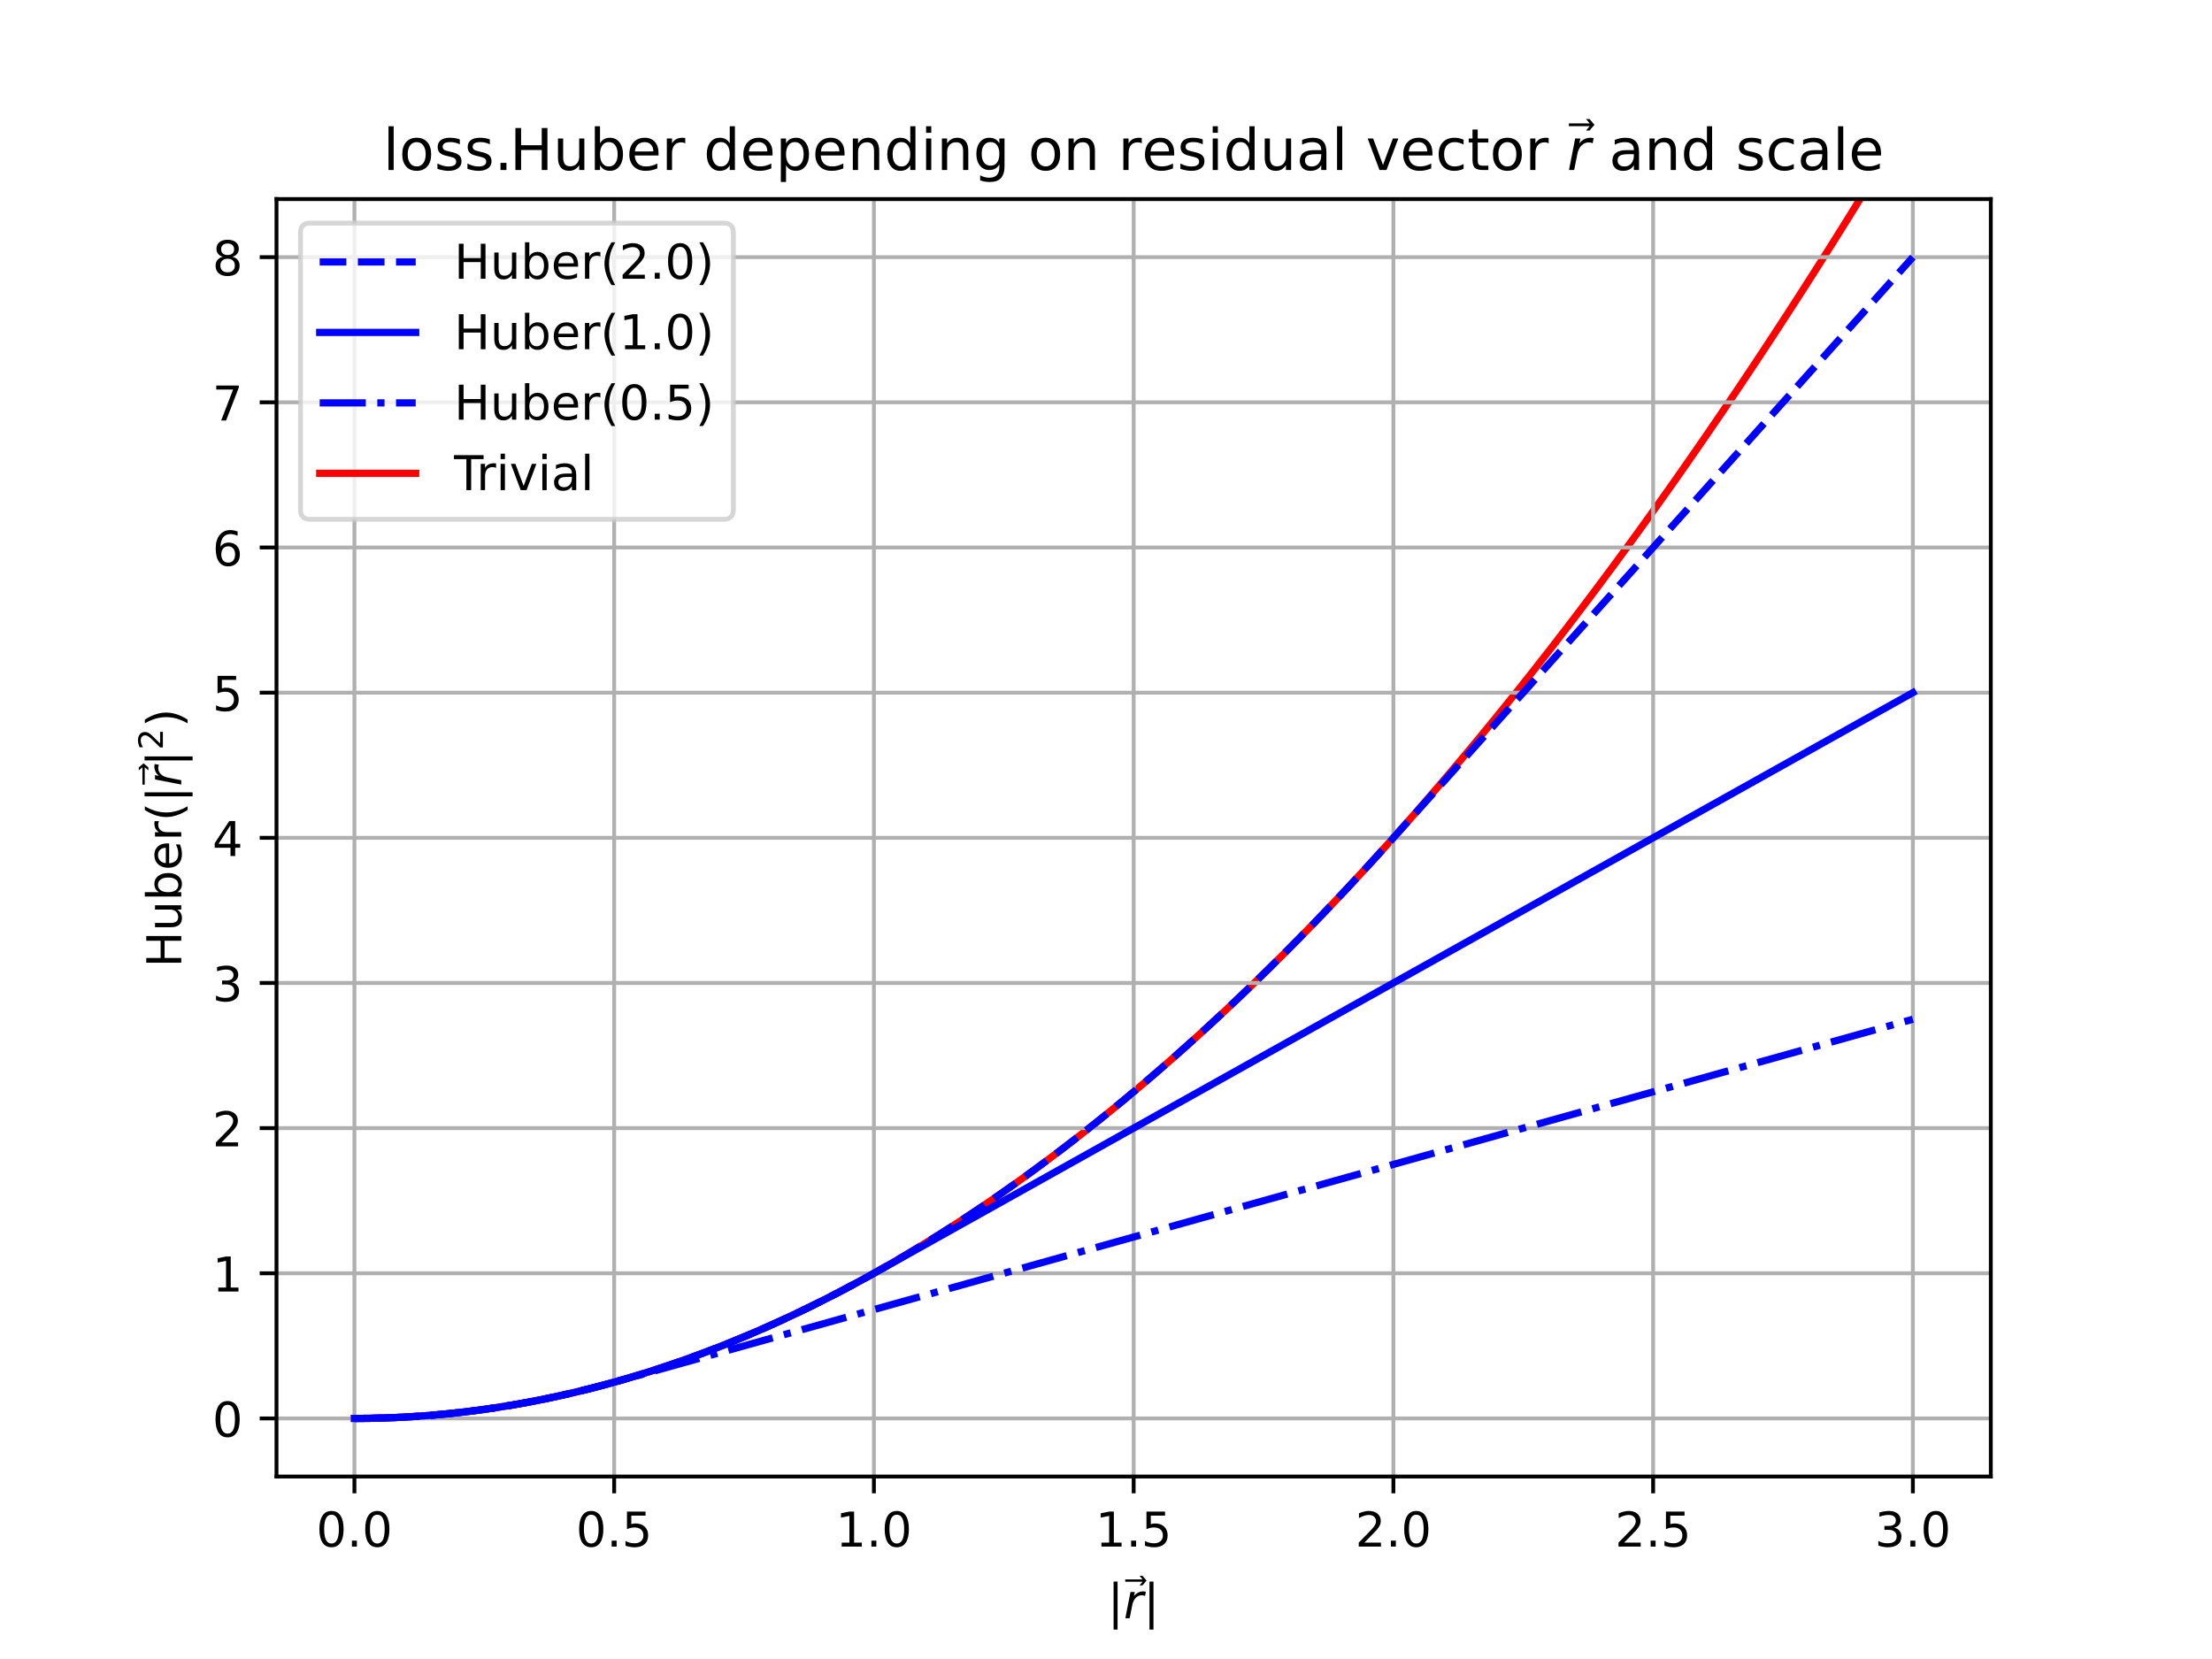 <?xml version="1.0" encoding="utf-8" standalone="no"?>
<!DOCTYPE svg PUBLIC "-//W3C//DTD SVG 1.1//EN"
  "http://www.w3.org/Graphics/SVG/1.1/DTD/svg11.dtd">
<!-- Created with matplotlib (https://matplotlib.org/) -->
<svg height="345.6pt" version="1.1" viewBox="0 0 460.8 345.6" width="460.8pt" xmlns="http://www.w3.org/2000/svg" xmlns:xlink="http://www.w3.org/1999/xlink">
 <defs>
  <style type="text/css">
*{stroke-linecap:butt;stroke-linejoin:round;}
  </style>
 </defs>
 <g id="figure_1">
  <g id="patch_1">
   <path d="M 0 345.6 
L 460.8 345.6 
L 460.8 0 
L 0 0 
z
" style="fill:#ffffff;"/>
  </g>
  <g id="axes_1">
   <g id="patch_2">
    <path d="M 57.6 307.584 
L 414.72 307.584 
L 414.72 41.472 
L 57.6 41.472 
z
" style="fill:#ffffff;"/>
   </g>
   <g id="line2d_1">
    <path clip-path="url(#pba60ea4963)" d="M 73.833 295.488 
L 77.112 295.46 
L 80.391 295.377 
L 83.671 295.238 
L 86.95 295.044 
L 90.229 294.794 
L 93.509 294.488 
L 96.788 294.127 
L 100.067 293.711 
L 103.347 293.239 
L 106.626 292.711 
L 109.905 292.128 
L 113.185 291.489 
L 116.464 290.795 
L 119.743 290.045 
L 123.023 289.24 
L 126.302 288.379 
L 129.581 287.463 
L 132.861 286.491 
L 136.14 285.464 
L 139.42 284.381 
L 142.699 283.242 
L 145.978 282.048 
L 149.258 280.798 
L 152.537 279.493 
L 155.816 278.133 
L 159.096 276.716 
L 162.375 275.245 
L 165.654 273.717 
L 168.934 272.135 
L 172.213 270.496 
L 175.492 268.802 
L 178.772 267.053 
L 182.051 265.248 
L 185.33 263.388 
L 188.61 261.471 
L 191.889 259.5 
L 195.168 257.473 
L 198.448 255.39 
L 201.727 253.252 
L 205.006 251.058 
L 208.286 248.809 
L 211.565 246.504 
L 214.844 244.144 
L 218.124 241.728 
L 221.403 239.257 
L 224.682 236.73 
L 227.962 234.147 
L 231.241 231.509 
L 234.52 228.816 
L 237.8 226.067 
L 241.079 223.262 
L 244.358 220.402 
L 247.638 217.486 
L 250.917 214.515 
L 254.196 211.488 
L 257.476 208.406 
L 260.755 205.268 
L 264.034 202.074 
L 267.314 198.826 
L 270.593 195.521 
L 273.872 192.161 
L 277.152 188.746 
L 280.431 185.274 
L 283.71 181.748 
L 286.99 178.166 
L 290.269 174.528 
L 293.548 170.835 
L 296.828 167.086 
L 300.107 163.282 
L 303.386 159.422 
L 306.666 155.507 
L 309.945 151.536 
L 313.224 147.509 
L 316.504 143.427 
L 319.783 139.29 
L 323.062 135.097 
L 326.342 130.848 
L 329.621 126.544 
L 332.9 122.184 
L 336.18 117.769 
L 339.459 113.298 
L 342.739 108.772 
L 346.018 104.19 
L 349.297 99.553 
L 352.577 94.86 
L 355.856 90.111 
L 359.135 85.308 
L 362.415 80.448 
L 365.694 75.533 
L 368.973 70.562 
L 372.253 65.536 
L 375.532 60.455 
L 378.811 55.317 
L 382.091 50.125 
L 385.37 44.876 
L 388.649 39.573 
L 391.929 34.213 
L 395.208 28.798 
L 398.487 23.328 
" style="fill:none;stroke:#ff0000;stroke-linecap:square;stroke-width:1.5;"/>
   </g>
   <g id="matplotlib.axis_1">
    <g id="xtick_1">
     <g id="line2d_2">
      <path clip-path="url(#pba60ea4963)" d="M 73.833 307.584 
L 73.833 41.472 
" style="fill:none;stroke:#b0b0b0;stroke-linecap:square;stroke-width:0.8;"/>
     </g>
     <g id="line2d_3">
      <defs>
       <path d="M 0 0 
L 0 3.5 
" id="ma1c8588ac0" style="stroke:#000000;stroke-width:0.8;"/>
      </defs>
      <g>
       <use style="stroke:#000000;stroke-width:0.8;" x="73.833" xlink:href="#ma1c8588ac0" y="307.584"/>
      </g>
     </g>
     <g id="text_1">
      <!-- 0.0 -->
      <defs>
       <path d="M 31.781 66.406 
Q 24.172 66.406 20.328 58.906 
Q 16.5 51.422 16.5 36.375 
Q 16.5 21.391 20.328 13.891 
Q 24.172 6.391 31.781 6.391 
Q 39.453 6.391 43.281 13.891 
Q 47.125 21.391 47.125 36.375 
Q 47.125 51.422 43.281 58.906 
Q 39.453 66.406 31.781 66.406 
z
M 31.781 74.219 
Q 44.047 74.219 50.516 64.516 
Q 56.984 54.828 56.984 36.375 
Q 56.984 17.969 50.516 8.266 
Q 44.047 -1.422 31.781 -1.422 
Q 19.531 -1.422 13.062 8.266 
Q 6.594 17.969 6.594 36.375 
Q 6.594 54.828 13.062 64.516 
Q 19.531 74.219 31.781 74.219 
z
" id="DejaVuSans-48"/>
       <path d="M 10.688 12.406 
L 21 12.406 
L 21 0 
L 10.688 0 
z
" id="DejaVuSans-46"/>
      </defs>
      <g transform="translate(65.881 322.182)scale(0.1 -0.1)">
       <use xlink:href="#DejaVuSans-48"/>
       <use x="63.623" xlink:href="#DejaVuSans-46"/>
       <use x="95.41" xlink:href="#DejaVuSans-48"/>
      </g>
     </g>
    </g>
    <g id="xtick_2">
     <g id="line2d_4">
      <path clip-path="url(#pba60ea4963)" d="M 127.942 307.584 
L 127.942 41.472 
" style="fill:none;stroke:#b0b0b0;stroke-linecap:square;stroke-width:0.8;"/>
     </g>
     <g id="line2d_5">
      <g>
       <use style="stroke:#000000;stroke-width:0.8;" x="127.942" xlink:href="#ma1c8588ac0" y="307.584"/>
      </g>
     </g>
     <g id="text_2">
      <!-- 0.5 -->
      <defs>
       <path d="M 10.797 72.906 
L 49.516 72.906 
L 49.516 64.594 
L 19.828 64.594 
L 19.828 46.734 
Q 21.969 47.469 24.109 47.828 
Q 26.266 48.188 28.422 48.188 
Q 40.625 48.188 47.75 41.5 
Q 54.891 34.812 54.891 23.391 
Q 54.891 11.625 47.562 5.094 
Q 40.234 -1.422 26.906 -1.422 
Q 22.312 -1.422 17.547 -0.641 
Q 12.797 0.141 7.719 1.703 
L 7.719 11.625 
Q 12.109 9.234 16.797 8.062 
Q 21.484 6.891 26.703 6.891 
Q 35.156 6.891 40.078 11.328 
Q 45.016 15.766 45.016 23.391 
Q 45.016 31 40.078 35.438 
Q 35.156 39.891 26.703 39.891 
Q 22.75 39.891 18.812 39.016 
Q 14.891 38.141 10.797 36.281 
z
" id="DejaVuSans-53"/>
      </defs>
      <g transform="translate(119.99 322.182)scale(0.1 -0.1)">
       <use xlink:href="#DejaVuSans-48"/>
       <use x="63.623" xlink:href="#DejaVuSans-46"/>
       <use x="95.41" xlink:href="#DejaVuSans-53"/>
      </g>
     </g>
    </g>
    <g id="xtick_3">
     <g id="line2d_6">
      <path clip-path="url(#pba60ea4963)" d="M 182.051 307.584 
L 182.051 41.472 
" style="fill:none;stroke:#b0b0b0;stroke-linecap:square;stroke-width:0.8;"/>
     </g>
     <g id="line2d_7">
      <g>
       <use style="stroke:#000000;stroke-width:0.8;" x="182.051" xlink:href="#ma1c8588ac0" y="307.584"/>
      </g>
     </g>
     <g id="text_3">
      <!-- 1.0 -->
      <defs>
       <path d="M 12.406 8.297 
L 28.516 8.297 
L 28.516 63.922 
L 10.984 60.406 
L 10.984 69.391 
L 28.422 72.906 
L 38.281 72.906 
L 38.281 8.297 
L 54.391 8.297 
L 54.391 0 
L 12.406 0 
z
" id="DejaVuSans-49"/>
      </defs>
      <g transform="translate(174.099 322.182)scale(0.1 -0.1)">
       <use xlink:href="#DejaVuSans-49"/>
       <use x="63.623" xlink:href="#DejaVuSans-46"/>
       <use x="95.41" xlink:href="#DejaVuSans-48"/>
      </g>
     </g>
    </g>
    <g id="xtick_4">
     <g id="line2d_8">
      <path clip-path="url(#pba60ea4963)" d="M 236.16 307.584 
L 236.16 41.472 
" style="fill:none;stroke:#b0b0b0;stroke-linecap:square;stroke-width:0.8;"/>
     </g>
     <g id="line2d_9">
      <g>
       <use style="stroke:#000000;stroke-width:0.8;" x="236.16" xlink:href="#ma1c8588ac0" y="307.584"/>
      </g>
     </g>
     <g id="text_4">
      <!-- 1.5 -->
      <g transform="translate(228.208 322.182)scale(0.1 -0.1)">
       <use xlink:href="#DejaVuSans-49"/>
       <use x="63.623" xlink:href="#DejaVuSans-46"/>
       <use x="95.41" xlink:href="#DejaVuSans-53"/>
      </g>
     </g>
    </g>
    <g id="xtick_5">
     <g id="line2d_10">
      <path clip-path="url(#pba60ea4963)" d="M 290.269 307.584 
L 290.269 41.472 
" style="fill:none;stroke:#b0b0b0;stroke-linecap:square;stroke-width:0.8;"/>
     </g>
     <g id="line2d_11">
      <g>
       <use style="stroke:#000000;stroke-width:0.8;" x="290.269" xlink:href="#ma1c8588ac0" y="307.584"/>
      </g>
     </g>
     <g id="text_5">
      <!-- 2.0 -->
      <defs>
       <path d="M 19.188 8.297 
L 53.609 8.297 
L 53.609 0 
L 7.328 0 
L 7.328 8.297 
Q 12.938 14.109 22.625 23.891 
Q 32.328 33.688 34.812 36.531 
Q 39.547 41.844 41.422 45.531 
Q 43.312 49.219 43.312 52.781 
Q 43.312 58.594 39.234 62.25 
Q 35.156 65.922 28.609 65.922 
Q 23.969 65.922 18.812 64.312 
Q 13.672 62.703 7.812 59.422 
L 7.812 69.391 
Q 13.766 71.781 18.938 73 
Q 24.125 74.219 28.422 74.219 
Q 39.75 74.219 46.484 68.547 
Q 53.219 62.891 53.219 53.422 
Q 53.219 48.922 51.531 44.891 
Q 49.859 40.875 45.406 35.406 
Q 44.188 33.984 37.641 27.219 
Q 31.109 20.453 19.188 8.297 
z
" id="DejaVuSans-50"/>
      </defs>
      <g transform="translate(282.318 322.182)scale(0.1 -0.1)">
       <use xlink:href="#DejaVuSans-50"/>
       <use x="63.623" xlink:href="#DejaVuSans-46"/>
       <use x="95.41" xlink:href="#DejaVuSans-48"/>
      </g>
     </g>
    </g>
    <g id="xtick_6">
     <g id="line2d_12">
      <path clip-path="url(#pba60ea4963)" d="M 344.378 307.584 
L 344.378 41.472 
" style="fill:none;stroke:#b0b0b0;stroke-linecap:square;stroke-width:0.8;"/>
     </g>
     <g id="line2d_13">
      <g>
       <use style="stroke:#000000;stroke-width:0.8;" x="344.378" xlink:href="#ma1c8588ac0" y="307.584"/>
      </g>
     </g>
     <g id="text_6">
      <!-- 2.5 -->
      <g transform="translate(336.427 322.182)scale(0.1 -0.1)">
       <use xlink:href="#DejaVuSans-50"/>
       <use x="63.623" xlink:href="#DejaVuSans-46"/>
       <use x="95.41" xlink:href="#DejaVuSans-53"/>
      </g>
     </g>
    </g>
    <g id="xtick_7">
     <g id="line2d_14">
      <path clip-path="url(#pba60ea4963)" d="M 398.487 307.584 
L 398.487 41.472 
" style="fill:none;stroke:#b0b0b0;stroke-linecap:square;stroke-width:0.8;"/>
     </g>
     <g id="line2d_15">
      <g>
       <use style="stroke:#000000;stroke-width:0.8;" x="398.487" xlink:href="#ma1c8588ac0" y="307.584"/>
      </g>
     </g>
     <g id="text_7">
      <!-- 3.0 -->
      <defs>
       <path d="M 40.578 39.312 
Q 47.656 37.797 51.625 33 
Q 55.609 28.219 55.609 21.188 
Q 55.609 10.406 48.188 4.484 
Q 40.766 -1.422 27.094 -1.422 
Q 22.516 -1.422 17.656 -0.516 
Q 12.797 0.391 7.625 2.203 
L 7.625 11.719 
Q 11.719 9.328 16.594 8.109 
Q 21.484 6.891 26.812 6.891 
Q 36.078 6.891 40.938 10.547 
Q 45.797 14.203 45.797 21.188 
Q 45.797 27.641 41.281 31.266 
Q 36.766 34.906 28.719 34.906 
L 20.219 34.906 
L 20.219 43.016 
L 29.109 43.016 
Q 36.375 43.016 40.234 45.922 
Q 44.094 48.828 44.094 54.297 
Q 44.094 59.906 40.109 62.906 
Q 36.141 65.922 28.719 65.922 
Q 24.656 65.922 20.016 65.031 
Q 15.375 64.156 9.812 62.312 
L 9.812 71.094 
Q 15.438 72.656 20.344 73.438 
Q 25.25 74.219 29.594 74.219 
Q 40.828 74.219 47.359 69.109 
Q 53.906 64.016 53.906 55.328 
Q 53.906 49.266 50.438 45.094 
Q 46.969 40.922 40.578 39.312 
z
" id="DejaVuSans-51"/>
      </defs>
      <g transform="translate(390.536 322.182)scale(0.1 -0.1)">
       <use xlink:href="#DejaVuSans-51"/>
       <use x="63.623" xlink:href="#DejaVuSans-46"/>
       <use x="95.41" xlink:href="#DejaVuSans-48"/>
      </g>
     </g>
    </g>
    <g id="text_8">
     <!-- $\|\vec{r}\|$ -->
     <defs>
      <path d="M 21 76.422 
L 21 -23.578 
L 12.703 -23.578 
L 12.703 76.422 
z
" id="DejaVuSans-124"/>
      <path d="M -47.016 63.531 
L -47.016 68.406 
L -10.844 68.406 
L -17.281 75.984 
L -11.141 75.984 
L -2.594 65.969 
L -11.141 55.953 
L -17.281 55.953 
L -10.844 63.531 
z
" id="DejaVuSans-8407"/>
      <path d="M 44.578 46.391 
Q 43.219 47.125 41.453 47.516 
Q 39.703 47.906 37.703 47.906 
Q 30.516 47.906 25.141 42.453 
Q 19.781 37.016 18.016 27.875 
L 12.5 0 
L 3.516 0 
L 14.203 54.688 
L 23.188 54.688 
L 21.484 46.188 
Q 25.047 50.922 30 53.453 
Q 34.969 56 40.578 56 
Q 42.047 56 43.453 55.828 
Q 44.875 55.672 46.297 55.281 
z
" id="DejaVuSans-Oblique-114"/>
     </defs>
     <g transform="translate(230.71 337.162)scale(0.1 -0.1)">
      <use transform="translate(0 0.469)" xlink:href="#DejaVuSans-124"/>
      <use transform="translate(83.985 13.016)" xlink:href="#DejaVuSans-8407"/>
      <use transform="translate(33.691 0.469)" xlink:href="#DejaVuSans-Oblique-114"/>
      <use transform="translate(74.805 0.469)" xlink:href="#DejaVuSans-124"/>
     </g>
    </g>
   </g>
   <g id="matplotlib.axis_2">
    <g id="ytick_1">
     <g id="line2d_16">
      <path clip-path="url(#pba60ea4963)" d="M 57.6 295.488 
L 414.72 295.488 
" style="fill:none;stroke:#b0b0b0;stroke-linecap:square;stroke-width:0.8;"/>
     </g>
     <g id="line2d_17">
      <defs>
       <path d="M 0 0 
L -3.5 0 
" id="m915b823159" style="stroke:#000000;stroke-width:0.8;"/>
      </defs>
      <g>
       <use style="stroke:#000000;stroke-width:0.8;" x="57.6" xlink:href="#m915b823159" y="295.488"/>
      </g>
     </g>
     <g id="text_9">
      <!-- 0 -->
      <g transform="translate(44.237 299.287)scale(0.1 -0.1)">
       <use xlink:href="#DejaVuSans-48"/>
      </g>
     </g>
    </g>
    <g id="ytick_2">
     <g id="line2d_18">
      <path clip-path="url(#pba60ea4963)" d="M 57.6 265.248 
L 414.72 265.248 
" style="fill:none;stroke:#b0b0b0;stroke-linecap:square;stroke-width:0.8;"/>
     </g>
     <g id="line2d_19">
      <g>
       <use style="stroke:#000000;stroke-width:0.8;" x="57.6" xlink:href="#m915b823159" y="265.248"/>
      </g>
     </g>
     <g id="text_10">
      <!-- 1 -->
      <g transform="translate(44.237 269.047)scale(0.1 -0.1)">
       <use xlink:href="#DejaVuSans-49"/>
      </g>
     </g>
    </g>
    <g id="ytick_3">
     <g id="line2d_20">
      <path clip-path="url(#pba60ea4963)" d="M 57.6 235.008 
L 414.72 235.008 
" style="fill:none;stroke:#b0b0b0;stroke-linecap:square;stroke-width:0.8;"/>
     </g>
     <g id="line2d_21">
      <g>
       <use style="stroke:#000000;stroke-width:0.8;" x="57.6" xlink:href="#m915b823159" y="235.008"/>
      </g>
     </g>
     <g id="text_11">
      <!-- 2 -->
      <g transform="translate(44.237 238.807)scale(0.1 -0.1)">
       <use xlink:href="#DejaVuSans-50"/>
      </g>
     </g>
    </g>
    <g id="ytick_4">
     <g id="line2d_22">
      <path clip-path="url(#pba60ea4963)" d="M 57.6 204.768 
L 414.72 204.768 
" style="fill:none;stroke:#b0b0b0;stroke-linecap:square;stroke-width:0.8;"/>
     </g>
     <g id="line2d_23">
      <g>
       <use style="stroke:#000000;stroke-width:0.8;" x="57.6" xlink:href="#m915b823159" y="204.768"/>
      </g>
     </g>
     <g id="text_12">
      <!-- 3 -->
      <g transform="translate(44.237 208.567)scale(0.1 -0.1)">
       <use xlink:href="#DejaVuSans-51"/>
      </g>
     </g>
    </g>
    <g id="ytick_5">
     <g id="line2d_24">
      <path clip-path="url(#pba60ea4963)" d="M 57.6 174.528 
L 414.72 174.528 
" style="fill:none;stroke:#b0b0b0;stroke-linecap:square;stroke-width:0.8;"/>
     </g>
     <g id="line2d_25">
      <g>
       <use style="stroke:#000000;stroke-width:0.8;" x="57.6" xlink:href="#m915b823159" y="174.528"/>
      </g>
     </g>
     <g id="text_13">
      <!-- 4 -->
      <defs>
       <path d="M 37.797 64.312 
L 12.891 25.391 
L 37.797 25.391 
z
M 35.203 72.906 
L 47.609 72.906 
L 47.609 25.391 
L 58.016 25.391 
L 58.016 17.188 
L 47.609 17.188 
L 47.609 0 
L 37.797 0 
L 37.797 17.188 
L 4.891 17.188 
L 4.891 26.703 
z
" id="DejaVuSans-52"/>
      </defs>
      <g transform="translate(44.237 178.327)scale(0.1 -0.1)">
       <use xlink:href="#DejaVuSans-52"/>
      </g>
     </g>
    </g>
    <g id="ytick_6">
     <g id="line2d_26">
      <path clip-path="url(#pba60ea4963)" d="M 57.6 144.288 
L 414.72 144.288 
" style="fill:none;stroke:#b0b0b0;stroke-linecap:square;stroke-width:0.8;"/>
     </g>
     <g id="line2d_27">
      <g>
       <use style="stroke:#000000;stroke-width:0.8;" x="57.6" xlink:href="#m915b823159" y="144.288"/>
      </g>
     </g>
     <g id="text_14">
      <!-- 5 -->
      <g transform="translate(44.237 148.087)scale(0.1 -0.1)">
       <use xlink:href="#DejaVuSans-53"/>
      </g>
     </g>
    </g>
    <g id="ytick_7">
     <g id="line2d_28">
      <path clip-path="url(#pba60ea4963)" d="M 57.6 114.048 
L 414.72 114.048 
" style="fill:none;stroke:#b0b0b0;stroke-linecap:square;stroke-width:0.8;"/>
     </g>
     <g id="line2d_29">
      <g>
       <use style="stroke:#000000;stroke-width:0.8;" x="57.6" xlink:href="#m915b823159" y="114.048"/>
      </g>
     </g>
     <g id="text_15">
      <!-- 6 -->
      <defs>
       <path d="M 33.016 40.375 
Q 26.375 40.375 22.484 35.828 
Q 18.609 31.297 18.609 23.391 
Q 18.609 15.531 22.484 10.953 
Q 26.375 6.391 33.016 6.391 
Q 39.656 6.391 43.531 10.953 
Q 47.406 15.531 47.406 23.391 
Q 47.406 31.297 43.531 35.828 
Q 39.656 40.375 33.016 40.375 
z
M 52.594 71.297 
L 52.594 62.312 
Q 48.875 64.062 45.094 64.984 
Q 41.312 65.922 37.594 65.922 
Q 27.828 65.922 22.672 59.328 
Q 17.531 52.734 16.797 39.406 
Q 19.672 43.656 24.016 45.922 
Q 28.375 48.188 33.594 48.188 
Q 44.578 48.188 50.953 41.516 
Q 57.328 34.859 57.328 23.391 
Q 57.328 12.156 50.688 5.359 
Q 44.047 -1.422 33.016 -1.422 
Q 20.359 -1.422 13.672 8.266 
Q 6.984 17.969 6.984 36.375 
Q 6.984 53.656 15.188 63.938 
Q 23.391 74.219 37.203 74.219 
Q 40.922 74.219 44.703 73.484 
Q 48.484 72.75 52.594 71.297 
z
" id="DejaVuSans-54"/>
      </defs>
      <g transform="translate(44.237 117.847)scale(0.1 -0.1)">
       <use xlink:href="#DejaVuSans-54"/>
      </g>
     </g>
    </g>
    <g id="ytick_8">
     <g id="line2d_30">
      <path clip-path="url(#pba60ea4963)" d="M 57.6 83.808 
L 414.72 83.808 
" style="fill:none;stroke:#b0b0b0;stroke-linecap:square;stroke-width:0.8;"/>
     </g>
     <g id="line2d_31">
      <g>
       <use style="stroke:#000000;stroke-width:0.8;" x="57.6" xlink:href="#m915b823159" y="83.808"/>
      </g>
     </g>
     <g id="text_16">
      <!-- 7 -->
      <defs>
       <path d="M 8.203 72.906 
L 55.078 72.906 
L 55.078 68.703 
L 28.609 0 
L 18.312 0 
L 43.219 64.594 
L 8.203 64.594 
z
" id="DejaVuSans-55"/>
      </defs>
      <g transform="translate(44.237 87.607)scale(0.1 -0.1)">
       <use xlink:href="#DejaVuSans-55"/>
      </g>
     </g>
    </g>
    <g id="ytick_9">
     <g id="line2d_32">
      <path clip-path="url(#pba60ea4963)" d="M 57.6 53.568 
L 414.72 53.568 
" style="fill:none;stroke:#b0b0b0;stroke-linecap:square;stroke-width:0.8;"/>
     </g>
     <g id="line2d_33">
      <g>
       <use style="stroke:#000000;stroke-width:0.8;" x="57.6" xlink:href="#m915b823159" y="53.568"/>
      </g>
     </g>
     <g id="text_17">
      <!-- 8 -->
      <defs>
       <path d="M 31.781 34.625 
Q 24.75 34.625 20.719 30.859 
Q 16.703 27.094 16.703 20.516 
Q 16.703 13.922 20.719 10.156 
Q 24.75 6.391 31.781 6.391 
Q 38.812 6.391 42.859 10.172 
Q 46.922 13.969 46.922 20.516 
Q 46.922 27.094 42.891 30.859 
Q 38.875 34.625 31.781 34.625 
z
M 21.922 38.812 
Q 15.578 40.375 12.031 44.719 
Q 8.5 49.078 8.5 55.328 
Q 8.5 64.062 14.719 69.141 
Q 20.953 74.219 31.781 74.219 
Q 42.672 74.219 48.875 69.141 
Q 55.078 64.062 55.078 55.328 
Q 55.078 49.078 51.531 44.719 
Q 48 40.375 41.703 38.812 
Q 48.828 37.156 52.797 32.312 
Q 56.781 27.484 56.781 20.516 
Q 56.781 9.906 50.312 4.234 
Q 43.844 -1.422 31.781 -1.422 
Q 19.734 -1.422 13.25 4.234 
Q 6.781 9.906 6.781 20.516 
Q 6.781 27.484 10.781 32.312 
Q 14.797 37.156 21.922 38.812 
z
M 18.312 54.391 
Q 18.312 48.734 21.844 45.562 
Q 25.391 42.391 31.781 42.391 
Q 38.141 42.391 41.719 45.562 
Q 45.312 48.734 45.312 54.391 
Q 45.312 60.062 41.719 63.234 
Q 38.141 66.406 31.781 66.406 
Q 25.391 66.406 21.844 63.234 
Q 18.312 60.062 18.312 54.391 
z
" id="DejaVuSans-56"/>
      </defs>
      <g transform="translate(44.237 57.367)scale(0.1 -0.1)">
       <use xlink:href="#DejaVuSans-56"/>
      </g>
     </g>
    </g>
    <g id="text_18">
     <!-- $\operatorname{Huber}(\|\vec{r}\|^2)$ -->
     <defs>
      <path d="M 9.812 72.906 
L 19.672 72.906 
L 19.672 43.016 
L 55.516 43.016 
L 55.516 72.906 
L 65.375 72.906 
L 65.375 0 
L 55.516 0 
L 55.516 34.719 
L 19.672 34.719 
L 19.672 0 
L 9.812 0 
z
" id="DejaVuSans-72"/>
      <path d="M 8.5 21.578 
L 8.5 54.688 
L 17.484 54.688 
L 17.484 21.922 
Q 17.484 14.156 20.5 10.266 
Q 23.531 6.391 29.594 6.391 
Q 36.859 6.391 41.078 11.031 
Q 45.312 15.672 45.312 23.688 
L 45.312 54.688 
L 54.297 54.688 
L 54.297 0 
L 45.312 0 
L 45.312 8.406 
Q 42.047 3.422 37.719 1 
Q 33.406 -1.422 27.688 -1.422 
Q 18.266 -1.422 13.375 4.438 
Q 8.5 10.297 8.5 21.578 
z
M 31.109 56 
z
" id="DejaVuSans-117"/>
      <path d="M 48.688 27.297 
Q 48.688 37.203 44.609 42.844 
Q 40.531 48.484 33.406 48.484 
Q 26.266 48.484 22.188 42.844 
Q 18.109 37.203 18.109 27.297 
Q 18.109 17.391 22.188 11.75 
Q 26.266 6.109 33.406 6.109 
Q 40.531 6.109 44.609 11.75 
Q 48.688 17.391 48.688 27.297 
z
M 18.109 46.391 
Q 20.953 51.266 25.266 53.625 
Q 29.594 56 35.594 56 
Q 45.562 56 51.781 48.094 
Q 58.016 40.188 58.016 27.297 
Q 58.016 14.406 51.781 6.484 
Q 45.562 -1.422 35.594 -1.422 
Q 29.594 -1.422 25.266 0.953 
Q 20.953 3.328 18.109 8.203 
L 18.109 0 
L 9.078 0 
L 9.078 75.984 
L 18.109 75.984 
z
" id="DejaVuSans-98"/>
      <path d="M 56.203 29.594 
L 56.203 25.203 
L 14.891 25.203 
Q 15.484 15.922 20.484 11.062 
Q 25.484 6.203 34.422 6.203 
Q 39.594 6.203 44.453 7.469 
Q 49.312 8.734 54.109 11.281 
L 54.109 2.781 
Q 49.266 0.734 44.188 -0.344 
Q 39.109 -1.422 33.891 -1.422 
Q 20.797 -1.422 13.156 6.188 
Q 5.516 13.812 5.516 26.812 
Q 5.516 40.234 12.766 48.109 
Q 20.016 56 32.328 56 
Q 43.359 56 49.781 48.891 
Q 56.203 41.797 56.203 29.594 
z
M 47.219 32.234 
Q 47.125 39.594 43.094 43.984 
Q 39.062 48.391 32.422 48.391 
Q 24.906 48.391 20.391 44.141 
Q 15.875 39.891 15.188 32.172 
z
" id="DejaVuSans-101"/>
      <path d="M 41.109 46.297 
Q 39.594 47.172 37.812 47.578 
Q 36.031 48 33.891 48 
Q 26.266 48 22.188 43.047 
Q 18.109 38.094 18.109 28.812 
L 18.109 0 
L 9.078 0 
L 9.078 54.688 
L 18.109 54.688 
L 18.109 46.188 
Q 20.953 51.172 25.484 53.578 
Q 30.031 56 36.531 56 
Q 37.453 56 38.578 55.875 
Q 39.703 55.766 41.062 55.516 
z
" id="DejaVuSans-114"/>
      <path d="M 31 75.875 
Q 24.469 64.656 21.281 53.656 
Q 18.109 42.672 18.109 31.391 
Q 18.109 20.125 21.312 9.062 
Q 24.516 -2 31 -13.188 
L 23.188 -13.188 
Q 15.875 -1.703 12.234 9.375 
Q 8.594 20.453 8.594 31.391 
Q 8.594 42.281 12.203 53.312 
Q 15.828 64.359 23.188 75.875 
z
" id="DejaVuSans-40"/>
      <path d="M 8.016 75.875 
L 15.828 75.875 
Q 23.141 64.359 26.781 53.312 
Q 30.422 42.281 30.422 31.391 
Q 30.422 20.453 26.781 9.375 
Q 23.141 -1.703 15.828 -13.188 
L 8.016 -13.188 
Q 14.5 -2 17.703 9.062 
Q 20.906 20.125 20.906 31.391 
Q 20.906 42.672 17.703 53.656 
Q 14.5 64.656 8.016 75.875 
z
" id="DejaVuSans-41"/>
     </defs>
     <g transform="translate(37.837 201.528)rotate(-90)scale(0.1 -0.1)">
      <use transform="translate(0 0.766)" xlink:href="#DejaVuSans-72"/>
      <use transform="translate(75.195 0.766)" xlink:href="#DejaVuSans-117"/>
      <use transform="translate(138.574 0.766)" xlink:href="#DejaVuSans-98"/>
      <use transform="translate(202.051 0.766)" xlink:href="#DejaVuSans-101"/>
      <use transform="translate(263.574 0.766)" xlink:href="#DejaVuSans-114"/>
      <use transform="translate(304.688 0.766)" xlink:href="#DejaVuSans-40"/>
      <use transform="translate(343.701 0.766)" xlink:href="#DejaVuSans-124"/>
      <use transform="translate(427.687 13.312)" xlink:href="#DejaVuSans-8407"/>
      <use transform="translate(377.393 0.766)" xlink:href="#DejaVuSans-Oblique-114"/>
      <use transform="translate(418.506 0.766)" xlink:href="#DejaVuSans-124"/>
      <use transform="translate(453.154 39.047)scale(0.7)" xlink:href="#DejaVuSans-50"/>
      <use transform="translate(500.425 0.766)" xlink:href="#DejaVuSans-41"/>
     </g>
    </g>
   </g>
   <g id="line2d_34">
    <path clip-path="url(#pba60ea4963)" d="M 73.833 295.488 
L 77.112 295.46 
L 80.391 295.377 
L 83.671 295.238 
L 86.95 295.044 
L 90.229 294.794 
L 93.509 294.488 
L 96.788 294.127 
L 100.067 293.711 
L 103.347 293.239 
L 106.626 292.711 
L 109.905 292.128 
L 113.185 291.489 
L 116.464 290.795 
L 119.743 290.045 
L 123.023 289.24 
L 126.302 288.379 
L 129.581 287.463 
L 132.861 286.491 
L 136.14 285.464 
L 139.42 284.381 
L 142.699 283.242 
L 145.978 282.048 
L 149.258 280.798 
L 152.537 279.493 
L 155.816 278.133 
L 159.096 276.716 
L 162.375 275.245 
L 165.654 273.717 
L 168.934 272.135 
L 172.213 270.496 
L 175.492 268.802 
L 178.772 267.053 
L 182.051 265.248 
L 185.33 263.388 
L 188.61 261.471 
L 191.889 259.5 
L 195.168 257.473 
L 198.448 255.39 
L 201.727 253.252 
L 205.006 251.058 
L 208.286 248.809 
L 211.565 246.504 
L 214.844 244.144 
L 218.124 241.728 
L 221.403 239.257 
L 224.682 236.73 
L 227.962 234.147 
L 231.241 231.509 
L 234.52 228.816 
L 237.8 226.067 
L 241.079 223.262 
L 244.358 220.402 
L 247.638 217.486 
L 250.917 214.515 
L 254.196 211.488 
L 257.476 208.406 
L 260.755 205.268 
L 264.034 202.074 
L 267.314 198.826 
L 270.593 195.521 
L 273.872 192.161 
L 277.152 188.746 
L 280.431 185.274 
L 283.71 181.748 
L 286.99 178.166 
L 290.269 174.528 
L 293.548 170.863 
L 296.828 167.197 
L 300.107 163.532 
L 303.386 159.866 
L 306.666 156.201 
L 309.945 152.535 
L 313.224 148.87 
L 316.504 145.204 
L 319.783 141.539 
L 323.062 137.873 
L 326.342 134.208 
L 329.621 130.543 
L 332.9 126.877 
L 336.18 123.212 
L 339.459 119.546 
L 342.739 115.881 
L 346.018 112.215 
L 349.297 108.55 
L 352.577 104.884 
L 355.856 101.219 
L 359.135 97.553 
L 362.415 93.888 
L 365.694 90.223 
L 368.973 86.557 
L 372.253 82.892 
L 375.532 79.226 
L 378.811 75.561 
L 382.091 71.895 
L 385.37 68.23 
L 388.649 64.564 
L 391.929 60.899 
L 395.208 57.233 
L 398.487 53.568 
" style="fill:none;stroke:#0000ff;stroke-dasharray:5.55,2.4;stroke-dashoffset:0;stroke-width:1.5;"/>
   </g>
   <g id="line2d_35">
    <path clip-path="url(#pba60ea4963)" d="M 73.833 295.488 
L 77.112 295.46 
L 80.391 295.377 
L 83.671 295.238 
L 86.95 295.044 
L 90.229 294.794 
L 93.509 294.488 
L 96.788 294.127 
L 100.067 293.711 
L 103.347 293.239 
L 106.626 292.711 
L 109.905 292.128 
L 113.185 291.489 
L 116.464 290.795 
L 119.743 290.045 
L 123.023 289.24 
L 126.302 288.379 
L 129.581 287.463 
L 132.861 286.491 
L 136.14 285.464 
L 139.42 284.381 
L 142.699 283.242 
L 145.978 282.048 
L 149.258 280.798 
L 152.537 279.493 
L 155.816 278.133 
L 159.096 276.716 
L 162.375 275.245 
L 165.654 273.717 
L 168.934 272.135 
L 172.213 270.496 
L 175.492 268.802 
L 178.772 267.053 
L 182.051 265.248 
L 185.33 263.415 
L 188.61 261.583 
L 191.889 259.75 
L 195.168 257.917 
L 198.448 256.084 
L 201.727 254.252 
L 205.006 252.419 
L 208.286 250.586 
L 211.565 248.753 
L 214.844 246.921 
L 218.124 245.088 
L 221.403 243.255 
L 224.682 241.423 
L 227.962 239.59 
L 231.241 237.757 
L 234.52 235.924 
L 237.8 234.092 
L 241.079 232.259 
L 244.358 230.426 
L 247.638 228.593 
L 250.917 226.761 
L 254.196 224.928 
L 257.476 223.095 
L 260.755 221.263 
L 264.034 219.43 
L 267.314 217.597 
L 270.593 215.764 
L 273.872 213.932 
L 277.152 212.099 
L 280.431 210.266 
L 283.71 208.433 
L 286.99 206.601 
L 290.269 204.768 
L 293.548 202.935 
L 296.828 201.103 
L 300.107 199.27 
L 303.386 197.437 
L 306.666 195.604 
L 309.945 193.772 
L 313.224 191.939 
L 316.504 190.106 
L 319.783 188.273 
L 323.062 186.441 
L 326.342 184.608 
L 329.621 182.775 
L 332.9 180.943 
L 336.18 179.11 
L 339.459 177.277 
L 342.739 175.444 
L 346.018 173.612 
L 349.297 171.779 
L 352.577 169.946 
L 355.856 168.113 
L 359.135 166.281 
L 362.415 164.448 
L 365.694 162.615 
L 368.973 160.783 
L 372.253 158.95 
L 375.532 157.117 
L 378.811 155.284 
L 382.091 153.452 
L 385.37 151.619 
L 388.649 149.786 
L 391.929 147.953 
L 395.208 146.121 
L 398.487 144.288 
" style="fill:none;stroke:#0000ff;stroke-linecap:square;stroke-width:1.5;"/>
   </g>
   <g id="line2d_36">
    <path clip-path="url(#pba60ea4963)" d="M 73.833 295.488 
L 77.112 295.46 
L 80.391 295.377 
L 83.671 295.238 
L 86.95 295.044 
L 90.229 294.794 
L 93.509 294.488 
L 96.788 294.127 
L 100.067 293.711 
L 103.347 293.239 
L 106.626 292.711 
L 109.905 292.128 
L 113.185 291.489 
L 116.464 290.795 
L 119.743 290.045 
L 123.023 289.24 
L 126.302 288.379 
L 129.581 287.47 
L 132.861 286.553 
L 136.14 285.637 
L 139.42 284.721 
L 142.699 283.804 
L 145.978 282.888 
L 149.258 281.972 
L 152.537 281.055 
L 155.816 280.139 
L 159.096 279.223 
L 162.375 278.306 
L 165.654 277.39 
L 168.934 276.473 
L 172.213 275.557 
L 175.492 274.641 
L 178.772 273.724 
L 182.051 272.808 
L 185.33 271.892 
L 188.61 270.975 
L 191.889 270.059 
L 195.168 269.143 
L 198.448 268.226 
L 201.727 267.31 
L 205.006 266.393 
L 208.286 265.477 
L 211.565 264.561 
L 214.844 263.644 
L 218.124 262.728 
L 221.403 261.812 
L 224.682 260.895 
L 227.962 259.979 
L 231.241 259.063 
L 234.52 258.146 
L 237.8 257.23 
L 241.079 256.313 
L 244.358 255.397 
L 247.638 254.481 
L 250.917 253.564 
L 254.196 252.648 
L 257.476 251.732 
L 260.755 250.815 
L 264.034 249.899 
L 267.314 248.983 
L 270.593 248.066 
L 273.872 247.15 
L 277.152 246.233 
L 280.431 245.317 
L 283.71 244.401 
L 286.99 243.484 
L 290.269 242.568 
L 293.548 241.652 
L 296.828 240.735 
L 300.107 239.819 
L 303.386 238.903 
L 306.666 237.986 
L 309.945 237.07 
L 313.224 236.153 
L 316.504 235.237 
L 319.783 234.321 
L 323.062 233.404 
L 326.342 232.488 
L 329.621 231.572 
L 332.9 230.655 
L 336.18 229.739 
L 339.459 228.823 
L 342.739 227.906 
L 346.018 226.99 
L 349.297 226.073 
L 352.577 225.157 
L 355.856 224.241 
L 359.135 223.324 
L 362.415 222.408 
L 365.694 221.492 
L 368.973 220.575 
L 372.253 219.659 
L 375.532 218.743 
L 378.811 217.826 
L 382.091 216.91 
L 385.37 215.993 
L 388.649 215.077 
L 391.929 214.161 
L 395.208 213.244 
L 398.487 212.328 
" style="fill:none;stroke:#0000ff;stroke-dasharray:9.6,2.4,1.5,2.4;stroke-dashoffset:0;stroke-width:1.5;"/>
   </g>
   <g id="patch_3">
    <path d="M 57.6 307.584 
L 57.6 41.472 
" style="fill:none;stroke:#000000;stroke-linecap:square;stroke-linejoin:miter;stroke-width:0.8;"/>
   </g>
   <g id="patch_4">
    <path d="M 414.72 307.584 
L 414.72 41.472 
" style="fill:none;stroke:#000000;stroke-linecap:square;stroke-linejoin:miter;stroke-width:0.8;"/>
   </g>
   <g id="patch_5">
    <path d="M 57.6 307.584 
L 414.72 307.584 
" style="fill:none;stroke:#000000;stroke-linecap:square;stroke-linejoin:miter;stroke-width:0.8;"/>
   </g>
   <g id="patch_6">
    <path d="M 57.6 41.472 
L 414.72 41.472 
" style="fill:none;stroke:#000000;stroke-linecap:square;stroke-linejoin:miter;stroke-width:0.8;"/>
   </g>
   <g id="text_19">
    <!-- loss.Huber depending on residual vector $\vec{r}$ and scale -->
    <defs>
     <path d="M 9.422 75.984 
L 18.406 75.984 
L 18.406 0 
L 9.422 0 
z
" id="DejaVuSans-108"/>
     <path d="M 30.609 48.391 
Q 23.391 48.391 19.188 42.75 
Q 14.984 37.109 14.984 27.297 
Q 14.984 17.484 19.156 11.844 
Q 23.344 6.203 30.609 6.203 
Q 37.797 6.203 41.984 11.859 
Q 46.188 17.531 46.188 27.297 
Q 46.188 37.016 41.984 42.703 
Q 37.797 48.391 30.609 48.391 
z
M 30.609 56 
Q 42.328 56 49.016 48.375 
Q 55.719 40.766 55.719 27.297 
Q 55.719 13.875 49.016 6.219 
Q 42.328 -1.422 30.609 -1.422 
Q 18.844 -1.422 12.172 6.219 
Q 5.516 13.875 5.516 27.297 
Q 5.516 40.766 12.172 48.375 
Q 18.844 56 30.609 56 
z
" id="DejaVuSans-111"/>
     <path d="M 44.281 53.078 
L 44.281 44.578 
Q 40.484 46.531 36.375 47.5 
Q 32.281 48.484 27.875 48.484 
Q 21.188 48.484 17.844 46.438 
Q 14.5 44.391 14.5 40.281 
Q 14.5 37.156 16.891 35.375 
Q 19.281 33.594 26.516 31.984 
L 29.594 31.297 
Q 39.156 29.25 43.188 25.516 
Q 47.219 21.781 47.219 15.094 
Q 47.219 7.469 41.188 3.016 
Q 35.156 -1.422 24.609 -1.422 
Q 20.219 -1.422 15.453 -0.562 
Q 10.688 0.297 5.422 2 
L 5.422 11.281 
Q 10.406 8.688 15.234 7.391 
Q 20.062 6.109 24.812 6.109 
Q 31.156 6.109 34.562 8.281 
Q 37.984 10.453 37.984 14.406 
Q 37.984 18.062 35.516 20.016 
Q 33.062 21.969 24.703 23.781 
L 21.578 24.516 
Q 13.234 26.266 9.516 29.906 
Q 5.812 33.547 5.812 39.891 
Q 5.812 47.609 11.281 51.797 
Q 16.75 56 26.812 56 
Q 31.781 56 36.172 55.266 
Q 40.578 54.547 44.281 53.078 
z
" id="DejaVuSans-115"/>
     <path id="DejaVuSans-32"/>
     <path d="M 45.406 46.391 
L 45.406 75.984 
L 54.391 75.984 
L 54.391 0 
L 45.406 0 
L 45.406 8.203 
Q 42.578 3.328 38.25 0.953 
Q 33.938 -1.422 27.875 -1.422 
Q 17.969 -1.422 11.734 6.484 
Q 5.516 14.406 5.516 27.297 
Q 5.516 40.188 11.734 48.094 
Q 17.969 56 27.875 56 
Q 33.938 56 38.25 53.625 
Q 42.578 51.266 45.406 46.391 
z
M 14.797 27.297 
Q 14.797 17.391 18.875 11.75 
Q 22.953 6.109 30.078 6.109 
Q 37.203 6.109 41.297 11.75 
Q 45.406 17.391 45.406 27.297 
Q 45.406 37.203 41.297 42.844 
Q 37.203 48.484 30.078 48.484 
Q 22.953 48.484 18.875 42.844 
Q 14.797 37.203 14.797 27.297 
z
" id="DejaVuSans-100"/>
     <path d="M 18.109 8.203 
L 18.109 -20.797 
L 9.078 -20.797 
L 9.078 54.688 
L 18.109 54.688 
L 18.109 46.391 
Q 20.953 51.266 25.266 53.625 
Q 29.594 56 35.594 56 
Q 45.562 56 51.781 48.094 
Q 58.016 40.188 58.016 27.297 
Q 58.016 14.406 51.781 6.484 
Q 45.562 -1.422 35.594 -1.422 
Q 29.594 -1.422 25.266 0.953 
Q 20.953 3.328 18.109 8.203 
z
M 48.688 27.297 
Q 48.688 37.203 44.609 42.844 
Q 40.531 48.484 33.406 48.484 
Q 26.266 48.484 22.188 42.844 
Q 18.109 37.203 18.109 27.297 
Q 18.109 17.391 22.188 11.75 
Q 26.266 6.109 33.406 6.109 
Q 40.531 6.109 44.609 11.75 
Q 48.688 17.391 48.688 27.297 
z
" id="DejaVuSans-112"/>
     <path d="M 54.891 33.016 
L 54.891 0 
L 45.906 0 
L 45.906 32.719 
Q 45.906 40.484 42.875 44.328 
Q 39.844 48.188 33.797 48.188 
Q 26.516 48.188 22.312 43.547 
Q 18.109 38.922 18.109 30.906 
L 18.109 0 
L 9.078 0 
L 9.078 54.688 
L 18.109 54.688 
L 18.109 46.188 
Q 21.344 51.125 25.703 53.562 
Q 30.078 56 35.797 56 
Q 45.219 56 50.047 50.172 
Q 54.891 44.344 54.891 33.016 
z
" id="DejaVuSans-110"/>
     <path d="M 9.422 54.688 
L 18.406 54.688 
L 18.406 0 
L 9.422 0 
z
M 9.422 75.984 
L 18.406 75.984 
L 18.406 64.594 
L 9.422 64.594 
z
" id="DejaVuSans-105"/>
     <path d="M 45.406 27.984 
Q 45.406 37.75 41.375 43.109 
Q 37.359 48.484 30.078 48.484 
Q 22.859 48.484 18.828 43.109 
Q 14.797 37.75 14.797 27.984 
Q 14.797 18.266 18.828 12.891 
Q 22.859 7.516 30.078 7.516 
Q 37.359 7.516 41.375 12.891 
Q 45.406 18.266 45.406 27.984 
z
M 54.391 6.781 
Q 54.391 -7.172 48.188 -13.984 
Q 42 -20.797 29.203 -20.797 
Q 24.469 -20.797 20.266 -20.094 
Q 16.062 -19.391 12.109 -17.922 
L 12.109 -9.188 
Q 16.062 -11.328 19.922 -12.344 
Q 23.781 -13.375 27.781 -13.375 
Q 36.625 -13.375 41.016 -8.766 
Q 45.406 -4.156 45.406 5.172 
L 45.406 9.625 
Q 42.625 4.781 38.281 2.391 
Q 33.938 0 27.875 0 
Q 17.828 0 11.672 7.656 
Q 5.516 15.328 5.516 27.984 
Q 5.516 40.672 11.672 48.328 
Q 17.828 56 27.875 56 
Q 33.938 56 38.281 53.609 
Q 42.625 51.219 45.406 46.391 
L 45.406 54.688 
L 54.391 54.688 
z
" id="DejaVuSans-103"/>
     <path d="M 34.281 27.484 
Q 23.391 27.484 19.188 25 
Q 14.984 22.516 14.984 16.5 
Q 14.984 11.719 18.141 8.906 
Q 21.297 6.109 26.703 6.109 
Q 34.188 6.109 38.703 11.406 
Q 43.219 16.703 43.219 25.484 
L 43.219 27.484 
z
M 52.203 31.203 
L 52.203 0 
L 43.219 0 
L 43.219 8.297 
Q 40.141 3.328 35.547 0.953 
Q 30.953 -1.422 24.312 -1.422 
Q 15.922 -1.422 10.953 3.297 
Q 6 8.016 6 15.922 
Q 6 25.141 12.172 29.828 
Q 18.359 34.516 30.609 34.516 
L 43.219 34.516 
L 43.219 35.406 
Q 43.219 41.609 39.141 45 
Q 35.062 48.391 27.688 48.391 
Q 23 48.391 18.547 47.266 
Q 14.109 46.141 10.016 43.891 
L 10.016 52.203 
Q 14.938 54.109 19.578 55.047 
Q 24.219 56 28.609 56 
Q 40.484 56 46.344 49.844 
Q 52.203 43.703 52.203 31.203 
z
" id="DejaVuSans-97"/>
     <path d="M 2.984 54.688 
L 12.5 54.688 
L 29.594 8.797 
L 46.688 54.688 
L 56.203 54.688 
L 35.688 0 
L 23.484 0 
z
" id="DejaVuSans-118"/>
     <path d="M 48.781 52.594 
L 48.781 44.188 
Q 44.969 46.297 41.141 47.344 
Q 37.312 48.391 33.406 48.391 
Q 24.656 48.391 19.812 42.844 
Q 14.984 37.312 14.984 27.297 
Q 14.984 17.281 19.812 11.734 
Q 24.656 6.203 33.406 6.203 
Q 37.312 6.203 41.141 7.25 
Q 44.969 8.297 48.781 10.406 
L 48.781 2.094 
Q 45.016 0.344 40.984 -0.531 
Q 36.969 -1.422 32.422 -1.422 
Q 20.062 -1.422 12.781 6.344 
Q 5.516 14.109 5.516 27.297 
Q 5.516 40.672 12.859 48.328 
Q 20.219 56 33.016 56 
Q 37.156 56 41.109 55.141 
Q 45.062 54.297 48.781 52.594 
z
" id="DejaVuSans-99"/>
     <path d="M 18.312 70.219 
L 18.312 54.688 
L 36.812 54.688 
L 36.812 47.703 
L 18.312 47.703 
L 18.312 18.016 
Q 18.312 11.328 20.141 9.422 
Q 21.969 7.516 27.594 7.516 
L 36.812 7.516 
L 36.812 0 
L 27.594 0 
Q 17.188 0 13.234 3.875 
Q 9.281 7.766 9.281 18.016 
L 9.281 47.703 
L 2.688 47.703 
L 2.688 54.688 
L 9.281 54.688 
L 9.281 70.219 
z
" id="DejaVuSans-116"/>
    </defs>
    <g transform="translate(79.8 35.472)scale(0.12 -0.12)">
     <use transform="translate(0 0.469)" xlink:href="#DejaVuSans-108"/>
     <use transform="translate(27.783 0.469)" xlink:href="#DejaVuSans-111"/>
     <use transform="translate(88.965 0.469)" xlink:href="#DejaVuSans-115"/>
     <use transform="translate(141.064 0.469)" xlink:href="#DejaVuSans-115"/>
     <use transform="translate(193.164 0.469)" xlink:href="#DejaVuSans-46"/>
     <use transform="translate(219.951 0.469)" xlink:href="#DejaVuSans-72"/>
     <use transform="translate(295.146 0.469)" xlink:href="#DejaVuSans-117"/>
     <use transform="translate(358.525 0.469)" xlink:href="#DejaVuSans-98"/>
     <use transform="translate(422.002 0.469)" xlink:href="#DejaVuSans-101"/>
     <use transform="translate(483.525 0.469)" xlink:href="#DejaVuSans-114"/>
     <use transform="translate(524.639 0.469)" xlink:href="#DejaVuSans-32"/>
     <use transform="translate(556.426 0.469)" xlink:href="#DejaVuSans-100"/>
     <use transform="translate(619.902 0.469)" xlink:href="#DejaVuSans-101"/>
     <use transform="translate(681.426 0.469)" xlink:href="#DejaVuSans-112"/>
     <use transform="translate(744.902 0.469)" xlink:href="#DejaVuSans-101"/>
     <use transform="translate(806.426 0.469)" xlink:href="#DejaVuSans-110"/>
     <use transform="translate(869.805 0.469)" xlink:href="#DejaVuSans-100"/>
     <use transform="translate(933.281 0.469)" xlink:href="#DejaVuSans-105"/>
     <use transform="translate(961.064 0.469)" xlink:href="#DejaVuSans-110"/>
     <use transform="translate(1024.443 0.469)" xlink:href="#DejaVuSans-103"/>
     <use transform="translate(1087.92 0.469)" xlink:href="#DejaVuSans-32"/>
     <use transform="translate(1119.707 0.469)" xlink:href="#DejaVuSans-111"/>
     <use transform="translate(1180.889 0.469)" xlink:href="#DejaVuSans-110"/>
     <use transform="translate(1244.268 0.469)" xlink:href="#DejaVuSans-32"/>
     <use transform="translate(1276.055 0.469)" xlink:href="#DejaVuSans-114"/>
     <use transform="translate(1317.168 0.469)" xlink:href="#DejaVuSans-101"/>
     <use transform="translate(1378.691 0.469)" xlink:href="#DejaVuSans-115"/>
     <use transform="translate(1430.791 0.469)" xlink:href="#DejaVuSans-105"/>
     <use transform="translate(1458.574 0.469)" xlink:href="#DejaVuSans-100"/>
     <use transform="translate(1522.051 0.469)" xlink:href="#DejaVuSans-117"/>
     <use transform="translate(1585.43 0.469)" xlink:href="#DejaVuSans-97"/>
     <use transform="translate(1646.709 0.469)" xlink:href="#DejaVuSans-108"/>
     <use transform="translate(1674.492 0.469)" xlink:href="#DejaVuSans-32"/>
     <use transform="translate(1706.279 0.469)" xlink:href="#DejaVuSans-118"/>
     <use transform="translate(1765.459 0.469)" xlink:href="#DejaVuSans-101"/>
     <use transform="translate(1826.982 0.469)" xlink:href="#DejaVuSans-99"/>
     <use transform="translate(1881.963 0.469)" xlink:href="#DejaVuSans-116"/>
     <use transform="translate(1921.172 0.469)" xlink:href="#DejaVuSans-111"/>
     <use transform="translate(1982.354 0.469)" xlink:href="#DejaVuSans-114"/>
     <use transform="translate(2023.467 0.469)" xlink:href="#DejaVuSans-32"/>
     <use transform="translate(2105.548 13.016)" xlink:href="#DejaVuSans-8407"/>
     <use transform="translate(2055.254 0.469)" xlink:href="#DejaVuSans-Oblique-114"/>
     <use transform="translate(2096.367 0.469)" xlink:href="#DejaVuSans-32"/>
     <use transform="translate(2128.154 0.469)" xlink:href="#DejaVuSans-97"/>
     <use transform="translate(2189.434 0.469)" xlink:href="#DejaVuSans-110"/>
     <use transform="translate(2252.812 0.469)" xlink:href="#DejaVuSans-100"/>
     <use transform="translate(2316.289 0.469)" xlink:href="#DejaVuSans-32"/>
     <use transform="translate(2348.076 0.469)" xlink:href="#DejaVuSans-115"/>
     <use transform="translate(2400.176 0.469)" xlink:href="#DejaVuSans-99"/>
     <use transform="translate(2455.156 0.469)" xlink:href="#DejaVuSans-97"/>
     <use transform="translate(2516.436 0.469)" xlink:href="#DejaVuSans-108"/>
     <use transform="translate(2544.219 0.469)" xlink:href="#DejaVuSans-101"/>
    </g>
   </g>
   <g id="legend_1">
    <g id="patch_7">
     <path d="M 64.6 108.184 
L 150.777 108.184 
Q 152.777 108.184 152.777 106.184 
L 152.777 48.472 
Q 152.777 46.472 150.777 46.472 
L 64.6 46.472 
Q 62.6 46.472 62.6 48.472 
L 62.6 106.184 
Q 62.6 108.184 64.6 108.184 
z
" style="fill:#ffffff;opacity:0.8;stroke:#cccccc;stroke-linejoin:miter;"/>
    </g>
    <g id="line2d_37">
     <path d="M 66.6 54.57 
L 86.6 54.57 
" style="fill:none;stroke:#0000ff;stroke-dasharray:5.55,2.4;stroke-dashoffset:0;stroke-width:1.5;"/>
    </g>
    <g id="line2d_38"/>
    <g id="text_20">
     <!-- Huber(2.0) -->
     <g transform="translate(94.6 58.07)scale(0.1 -0.1)">
      <use xlink:href="#DejaVuSans-72"/>
      <use x="75.195" xlink:href="#DejaVuSans-117"/>
      <use x="138.574" xlink:href="#DejaVuSans-98"/>
      <use x="202.051" xlink:href="#DejaVuSans-101"/>
      <use x="263.574" xlink:href="#DejaVuSans-114"/>
      <use x="304.688" xlink:href="#DejaVuSans-40"/>
      <use x="343.701" xlink:href="#DejaVuSans-50"/>
      <use x="407.324" xlink:href="#DejaVuSans-46"/>
      <use x="439.111" xlink:href="#DejaVuSans-48"/>
      <use x="502.734" xlink:href="#DejaVuSans-41"/>
     </g>
    </g>
    <g id="line2d_39">
     <path d="M 66.6 69.249 
L 86.6 69.249 
" style="fill:none;stroke:#0000ff;stroke-linecap:square;stroke-width:1.5;"/>
    </g>
    <g id="line2d_40"/>
    <g id="text_21">
     <!-- Huber(1.0) -->
     <g transform="translate(94.6 72.749)scale(0.1 -0.1)">
      <use xlink:href="#DejaVuSans-72"/>
      <use x="75.195" xlink:href="#DejaVuSans-117"/>
      <use x="138.574" xlink:href="#DejaVuSans-98"/>
      <use x="202.051" xlink:href="#DejaVuSans-101"/>
      <use x="263.574" xlink:href="#DejaVuSans-114"/>
      <use x="304.688" xlink:href="#DejaVuSans-40"/>
      <use x="343.701" xlink:href="#DejaVuSans-49"/>
      <use x="407.324" xlink:href="#DejaVuSans-46"/>
      <use x="439.111" xlink:href="#DejaVuSans-48"/>
      <use x="502.734" xlink:href="#DejaVuSans-41"/>
     </g>
    </g>
    <g id="line2d_41">
     <path d="M 66.6 83.927 
L 86.6 83.927 
" style="fill:none;stroke:#0000ff;stroke-dasharray:9.6,2.4,1.5,2.4;stroke-dashoffset:0;stroke-width:1.5;"/>
    </g>
    <g id="line2d_42"/>
    <g id="text_22">
     <!-- Huber(0.5) -->
     <g transform="translate(94.6 87.427)scale(0.1 -0.1)">
      <use xlink:href="#DejaVuSans-72"/>
      <use x="75.195" xlink:href="#DejaVuSans-117"/>
      <use x="138.574" xlink:href="#DejaVuSans-98"/>
      <use x="202.051" xlink:href="#DejaVuSans-101"/>
      <use x="263.574" xlink:href="#DejaVuSans-114"/>
      <use x="304.688" xlink:href="#DejaVuSans-40"/>
      <use x="343.701" xlink:href="#DejaVuSans-48"/>
      <use x="407.324" xlink:href="#DejaVuSans-46"/>
      <use x="439.111" xlink:href="#DejaVuSans-53"/>
      <use x="502.734" xlink:href="#DejaVuSans-41"/>
     </g>
    </g>
    <g id="line2d_43">
     <path d="M 66.6 98.605 
L 86.6 98.605 
" style="fill:none;stroke:#ff0000;stroke-linecap:square;stroke-width:1.5;"/>
    </g>
    <g id="line2d_44"/>
    <g id="text_23">
     <!-- Trivial -->
     <defs>
      <path d="M -0.297 72.906 
L 61.375 72.906 
L 61.375 64.594 
L 35.5 64.594 
L 35.5 0 
L 25.594 0 
L 25.594 64.594 
L -0.297 64.594 
z
" id="DejaVuSans-84"/>
     </defs>
     <g transform="translate(94.6 102.105)scale(0.1 -0.1)">
      <use xlink:href="#DejaVuSans-84"/>
      <use x="46.334" xlink:href="#DejaVuSans-114"/>
      <use x="87.447" xlink:href="#DejaVuSans-105"/>
      <use x="115.23" xlink:href="#DejaVuSans-118"/>
      <use x="174.41" xlink:href="#DejaVuSans-105"/>
      <use x="202.193" xlink:href="#DejaVuSans-97"/>
      <use x="263.473" xlink:href="#DejaVuSans-108"/>
     </g>
    </g>
   </g>
  </g>
 </g>
 <defs>
  <clipPath id="pba60ea4963">
   <rect height="266.112" width="357.12" x="57.6" y="41.472"/>
  </clipPath>
 </defs>
</svg>
